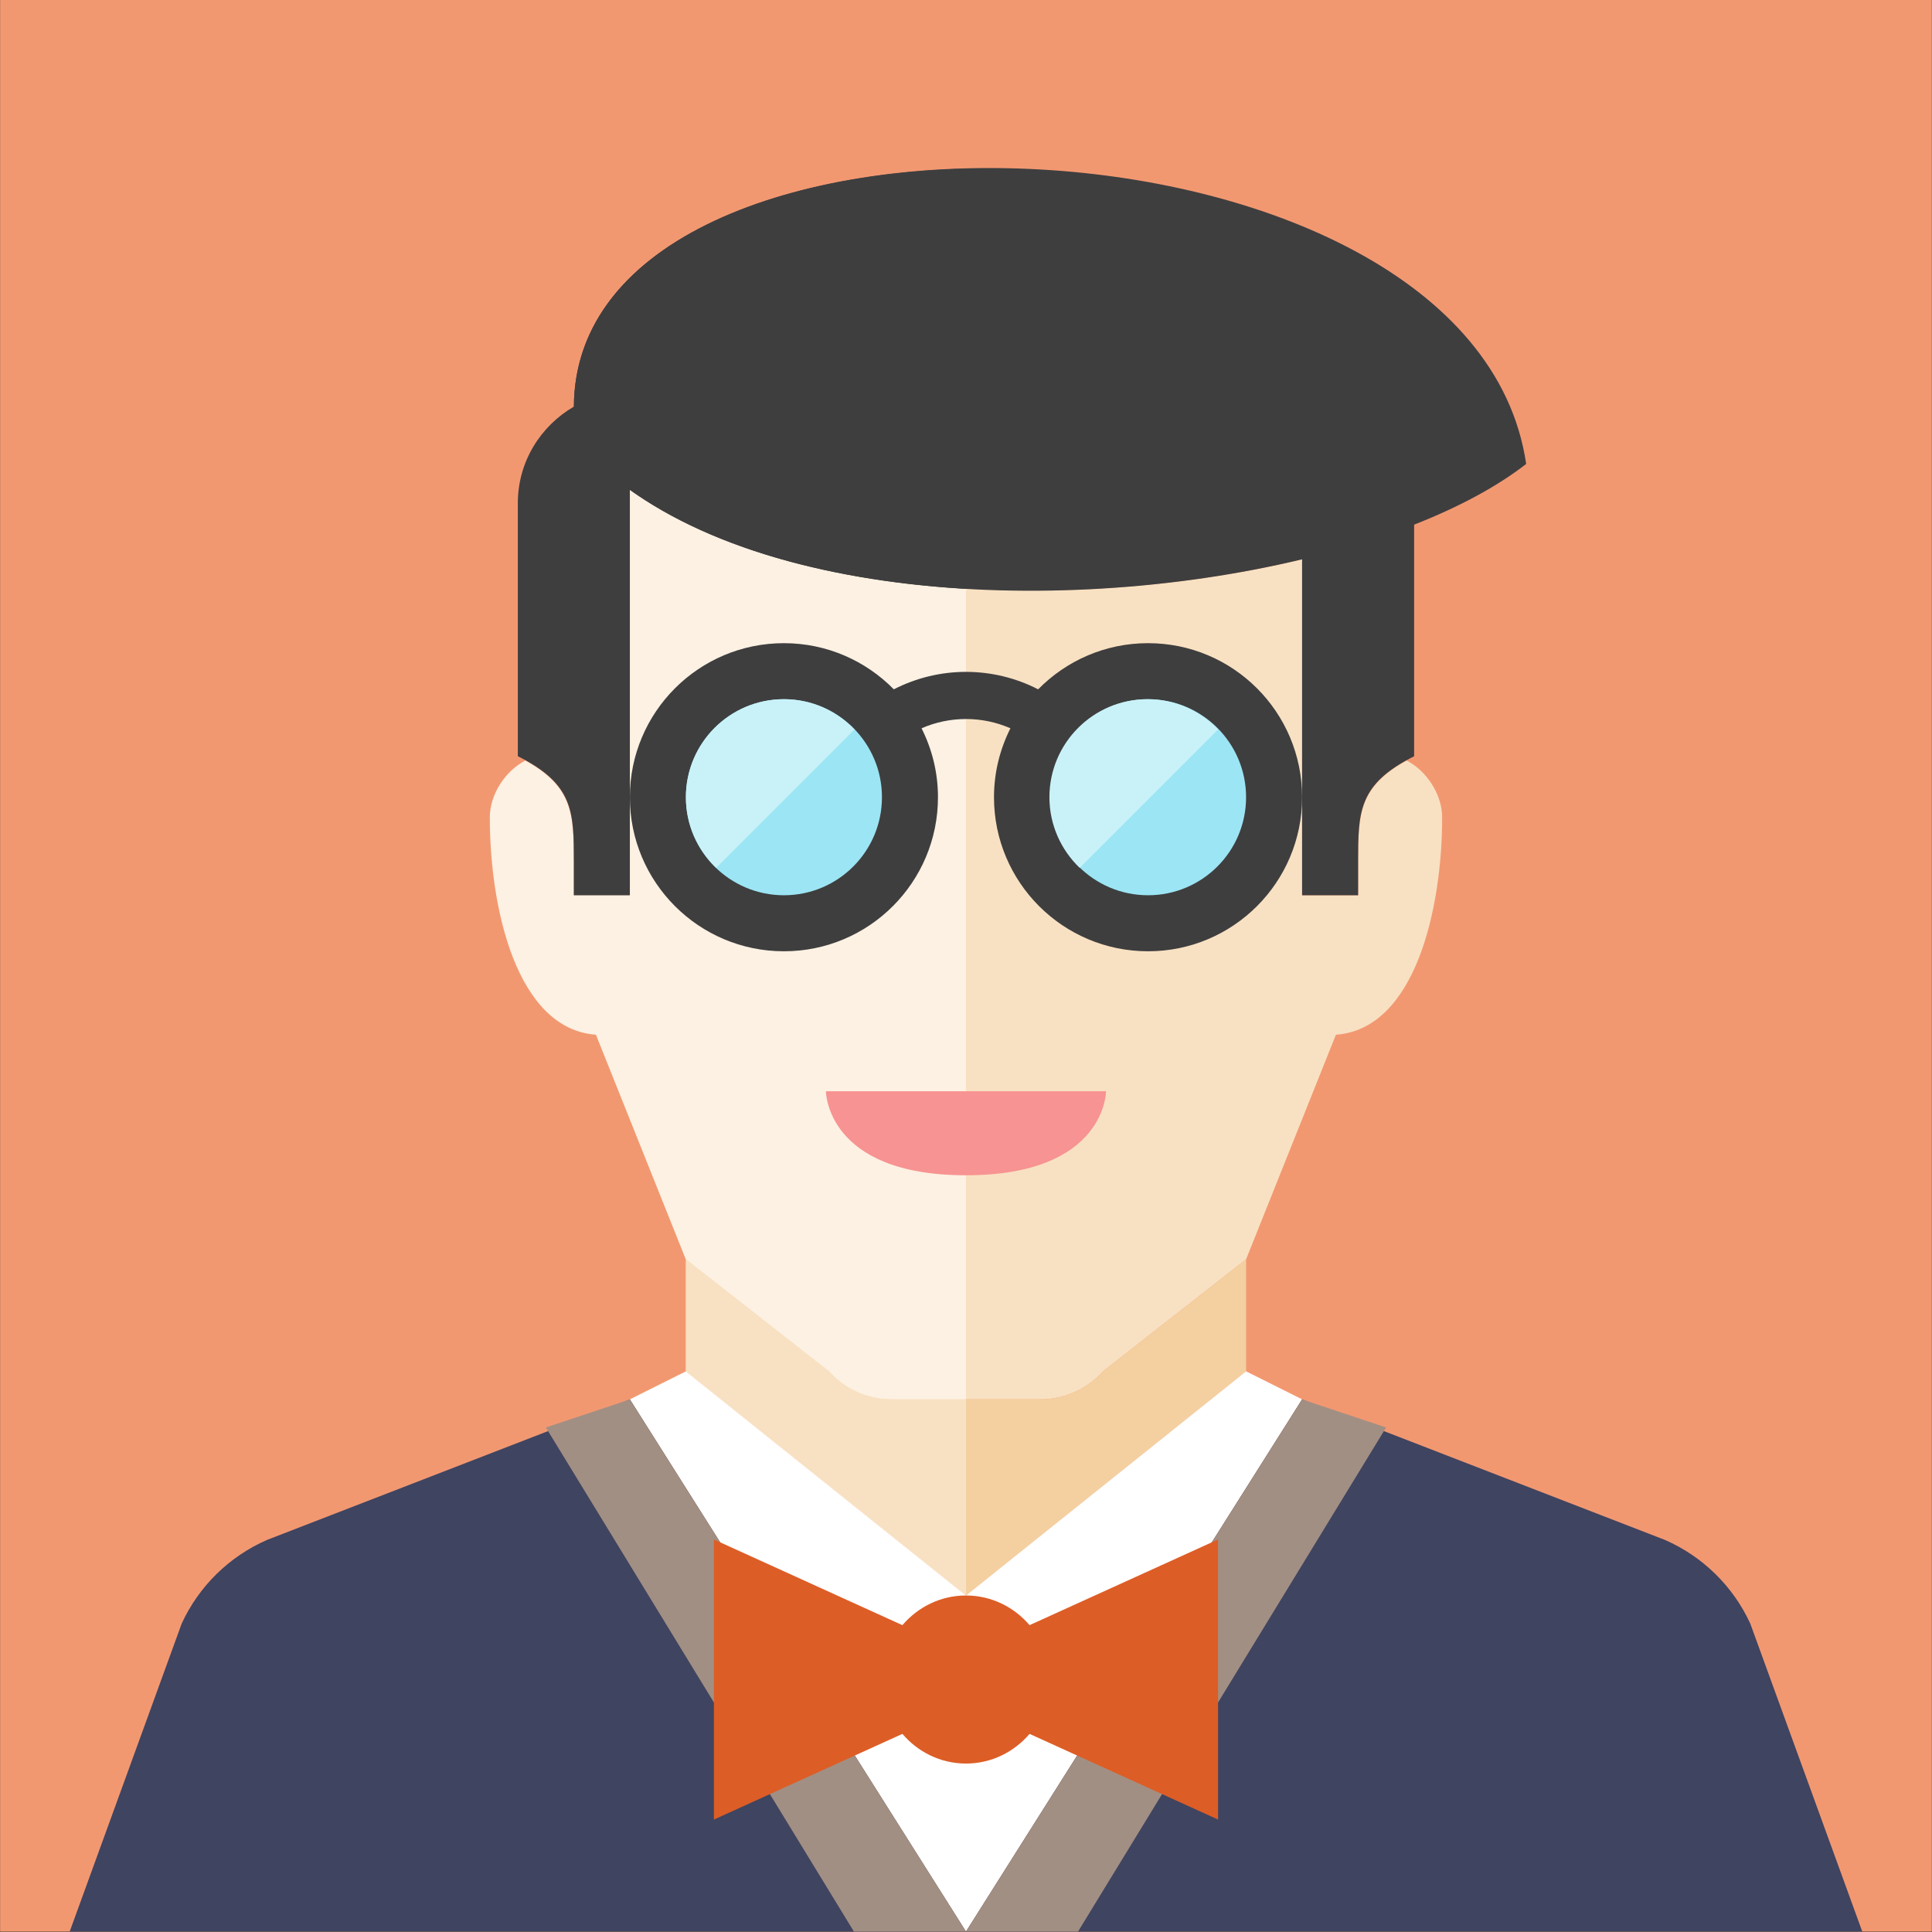 <?xml version="1.0" encoding="UTF-8" standalone="no"?>
<svg
   xmlns:dc="http://purl.org/dc/elements/1.1/"
   xmlns:cc="http://creativecommons.org/ns#"
   xmlns:rdf="http://www.w3.org/1999/02/22-rdf-syntax-ns#"
   xmlns:svg="http://www.w3.org/2000/svg"
   xmlns="http://www.w3.org/2000/svg"
   xmlns:sodipodi="http://sodipodi.sourceforge.net/DTD/sodipodi-0.dtd"
   xmlns:inkscape="http://www.inkscape.org/namespaces/inkscape"
   height="190.5"
   version="1.0"
   viewBox="0 0 190.5 190.5"
   width="190.5"
   xml:space="preserve"
   id="svg68"
   sodipodi:docname="male-speaker-square.svg"
   inkscape:version="0.91 r13725"><rect x="0" y="0" width="190.5" height="190.5" fill="#333333" stroke="none"/><defs
     id="defs72" /><sodipodi:namedview
     pagecolor="#ffffff"
     bordercolor="#666666"
     borderopacity="1"
     objecttolerance="10"
     gridtolerance="10"
     guidetolerance="10"
     inkscape:pageopacity="0"
     inkscape:pageshadow="2"
     inkscape:window-width="1366"
     inkscape:window-height="715"
     id="namedview70"
     showgrid="false"
     fit-margin-top="0"
     fit-margin-left="0"
     fit-margin-right="0"
     fit-margin-bottom="0"
     inkscape:zoom="1.4142136"
     inkscape:cx="210.30831"
     inkscape:cy="125.07493"
     inkscape:window-x="0"
     inkscape:window-y="25"
     inkscape:window-maximized="1"
     inkscape:current-layer="g4543" /><g
     id="Artboard"
     transform="translate(78.167,100.893)" /><g
     id="Multicolor"
     transform="matrix(1.015,0,0,1.015,78.168,99.245)"><g
       id="g4543"
       transform="matrix(2.721,0,0,2.721,-8.717,-154.771)"><rect
         style="fill:#f29871;fill-opacity:1;stroke-width:0.985"
         id="rect4623"
         width="68.967"
         height="68.967"
         x="-25.096"
         y="20.942" /><g
         id="g4165"
         transform="translate(-40.93,0)"><path
           inkscape:connector-curvature="0"
           id="path7"
           style="fill:#f8e1c2;fill-opacity:1"
           d="m 66.048,48.097 c -1.709,0.95 -1.73,1.921 -1.73,3.64 l 0,1.171 -2,0 0,-11.994 c -3.686,0.886 -7.934,1.284 -12,1.042 l 0,0.012 c -4,-0.232 -8.748,-1.22 -12,-3.536 l 0,14.476 -2,0 0,2.997 4,10 5.105,3.996 c 0.569,0.639 1.384,1.004 2.24,1.004 l 2.655,0 2.655,0 c 0.856,0 1.671,-0.365 2.24,-1.004 l 5.105,-3.996 3.207,-8.017 c 2.835,-0.204 3.793,-4.504 3.793,-7.758 0,-0.834 -0.564,-1.669 -1.27,-2.033 z" /><path
           inkscape:connector-curvature="0"
           id="path9"
           style="fill:#f4d0a1;fill-opacity:1"
           d="m 52.973,70.905 -2.655,0 -2.655,0 c -0.856,0 -1.671,-0.365 -2.24,-1.004 l -5.105,-3.996 0,4.003 9.996,8 c 0.001,0 0.002,0 0.004,0 0.002,0 0.002,0 0.004,0 l 9.996,-8 0,-4.003 -5.105,3.996 c -0.569,0.639 -1.384,1.004 -2.24,1.004 z" /><path
           inkscape:connector-curvature="0"
           id="path11"
           style="fill:#f8e1c2;fill-opacity:1"
           d="m 45.423,69.901 -5.105,-3.996 0,4 9.996,8 c 0.001,0 0.002,0 0.004,0 l 0,-7 -2.655,0 c -0.856,0 -1.671,-0.365 -2.24,-1.004 z" /><path
           inkscape:connector-curvature="0"
           id="path13"
           style="fill:#fcf1e2;fill-opacity:1"
           d="m 38.318,52.908 -2,0 0,-1.171 c 0,-1.719 -0.021,-2.69 -1.73,-3.639 -0.706,0.363 -1.27,1.198 -1.27,2.032 0,3.253 0.958,7.554 3.793,7.758 l 3.207,8.017 5.105,3.996 c 0.569,0.639 1.384,1.004 2.24,1.004 l 2.655,0 0,-28.938 c -4.597,-0.27 -8.957,-1.367 -12,-3.536 z" /><g
           id="g17"
           transform="translate(-4.682,2.908)"><polygon
             id="polygon15"
             style="fill:#ffffff"
             points="45,66.997 43,67.997 49.192,77.803 55,87 60.808,77.803 67,67.997 65,66.997 55,75 " /></g><g
           id="g21"
           transform="translate(-4.682,2.908)"><path
             inkscape:connector-curvature="0"
             id="path19"
             style="fill:#f79392"
             d="m 50,56.997 10,0 c 0,0 0,3 -5,3 -5,0 -5,-3 -5,-3 z" /></g><g
           style="fill:#3f4460;fill-opacity:1"
           id="g25"
           transform="translate(-4.682,2.908)"><path
             inkscape:connector-curvature="0"
             id="path23"
             style="fill:#3f4460;fill-opacity:1"
             d="m 23,87 4,-11 c 0.615,-1.333 1.698,-2.394 3.043,-2.983 L 43,68 55,87 Z" /></g><g
           style="fill:#3f4460;fill-opacity:1"
           id="g29"
           transform="translate(-4.682,2.908)"><path
             inkscape:connector-curvature="0"
             id="path27"
             style="fill:#3f4460;fill-opacity:1"
             d="M 87,87 83,76 C 82.385,74.667 81.302,73.606 79.957,73.017 L 67,68 55,87 Z" /></g><g
           style="fill:#a28f83;fill-opacity:1"
           id="g33"
           transform="translate(-4.682,2.908)"><polygon
             id="polygon31"
             style="fill:#a28f83;fill-opacity:1"
             points="43,68 40,69 51,87 55,87 53.509,84.639 " /></g><g
           style="fill:#a28f83;fill-opacity:1"
           id="g37"
           transform="translate(-4.682,2.908)"><polygon
             id="polygon35"
             style="fill:#a28f83;fill-opacity:1"
             points="67,68 70,69 59,87 55,87 56.491,84.639 " /></g><path
           inkscape:connector-curvature="0"
           id="path39"
           style="fill:#dd5d26;fill-opacity:1"
           d="m 59.318,75.908 -6.73,3.059 c -0.55,-0.643 -1.357,-1.059 -2.27,-1.059 -0.913,0 -1.72,0.416 -2.27,1.059 l -6.73,-3.059 0,10 6.73,-3.059 c 0.55,0.643 1.357,1.059 2.27,1.059 0.913,0 1.72,-0.416 2.27,-1.059 l 6.73,3.059 z" /><g
           id="g43"
           transform="translate(-4.682,2.908)"><path
             inkscape:connector-curvature="0"
             id="path41"
             style="fill:#3e3e3f"
             d="m 61.5,41 c -1.537,0 -2.925,0.632 -3.923,1.648 -1.618,-0.831 -3.536,-0.831 -5.153,0 C 51.425,41.632 50.037,41 48.5,41 45.462,41 43,43.462 43,46.5 c 0,3.038 2.462,5.5 5.5,5.5 3.038,0 5.5,-2.462 5.5,-5.5 0,-0.886 -0.214,-1.72 -0.586,-2.461 1.01,-0.442 2.163,-0.442 3.173,0 C 56.214,44.78 56,45.614 56,46.5 56,49.538 58.462,52 61.5,52 64.538,52 67,49.538 67,46.5 67,43.462 64.538,41 61.5,41 Z" /></g><g
           id="g47"
           transform="translate(-4.682,2.908)"><circle
             id="circle45"
             style="fill:#9ce5f4"
             r="3.5"
             cy="46.5"
             cx="48.5" /></g><g
           id="g51"
           transform="translate(-4.682,2.908)"><circle
             id="circle49"
             style="fill:#9ce5f4"
             r="3.5"
             cy="46.5"
             cx="61.5" /></g><g
           id="g55"
           transform="translate(-4.682,2.908)"><path
             inkscape:connector-curvature="0"
             id="path53"
             style="fill:#c9f2f8"
             d="m 48.5,43 c -1.933,0 -3.5,1.567 -3.5,3.5 0,0.992 0.417,1.883 1.08,2.521 l 4.94,-4.94 C 50.383,43.417 49.492,43 48.5,43 Z" /></g><g
           id="g59"
           transform="translate(-4.682,2.908)"><path
             inkscape:connector-curvature="0"
             id="path57"
             style="fill:#c9f2f8"
             d="m 61.479,43 c -1.933,0 -3.5,1.567 -3.5,3.5 0,0.992 0.417,1.883 1.08,2.521 L 64,44.08 C 63.363,43.417 62.472,43 61.479,43 Z" /></g><path
           inkscape:connector-curvature="0"
           id="path61"
           style="fill:#3e3e3f;fill-opacity:1"
           d="m 70.318,37.509 c -1.943,-13.245 -34,-14.169 -34,-2.015 0,0.883 0,1.131 0,1.131 4.955,5.791 17.126,6.421 26,4.289 l 0,11.994 2,0 0,-1.171 c 0,-1.811 0,-2.792 2,-3.792 l 0,-8.268 c 1.588,-0.625 2.956,-1.355 4,-2.168 z" /><path
           inkscape:connector-curvature="0"
           id="path63"
           style="fill:#3e3e3f;fill-opacity:1"
           d="m 50.318,26.965 c -7.379,0.199 -13.971,3.002 -13.998,8.497 -1.191,0.692 -2.002,1.968 -2.002,3.446 l 0,9.036 c 2,1 2,1.981 2,3.792 l 0,1.172 2,0 0,-14.477 c 3.043,2.169 7.403,3.266 12,3.536 z" /></g></g></g></svg>